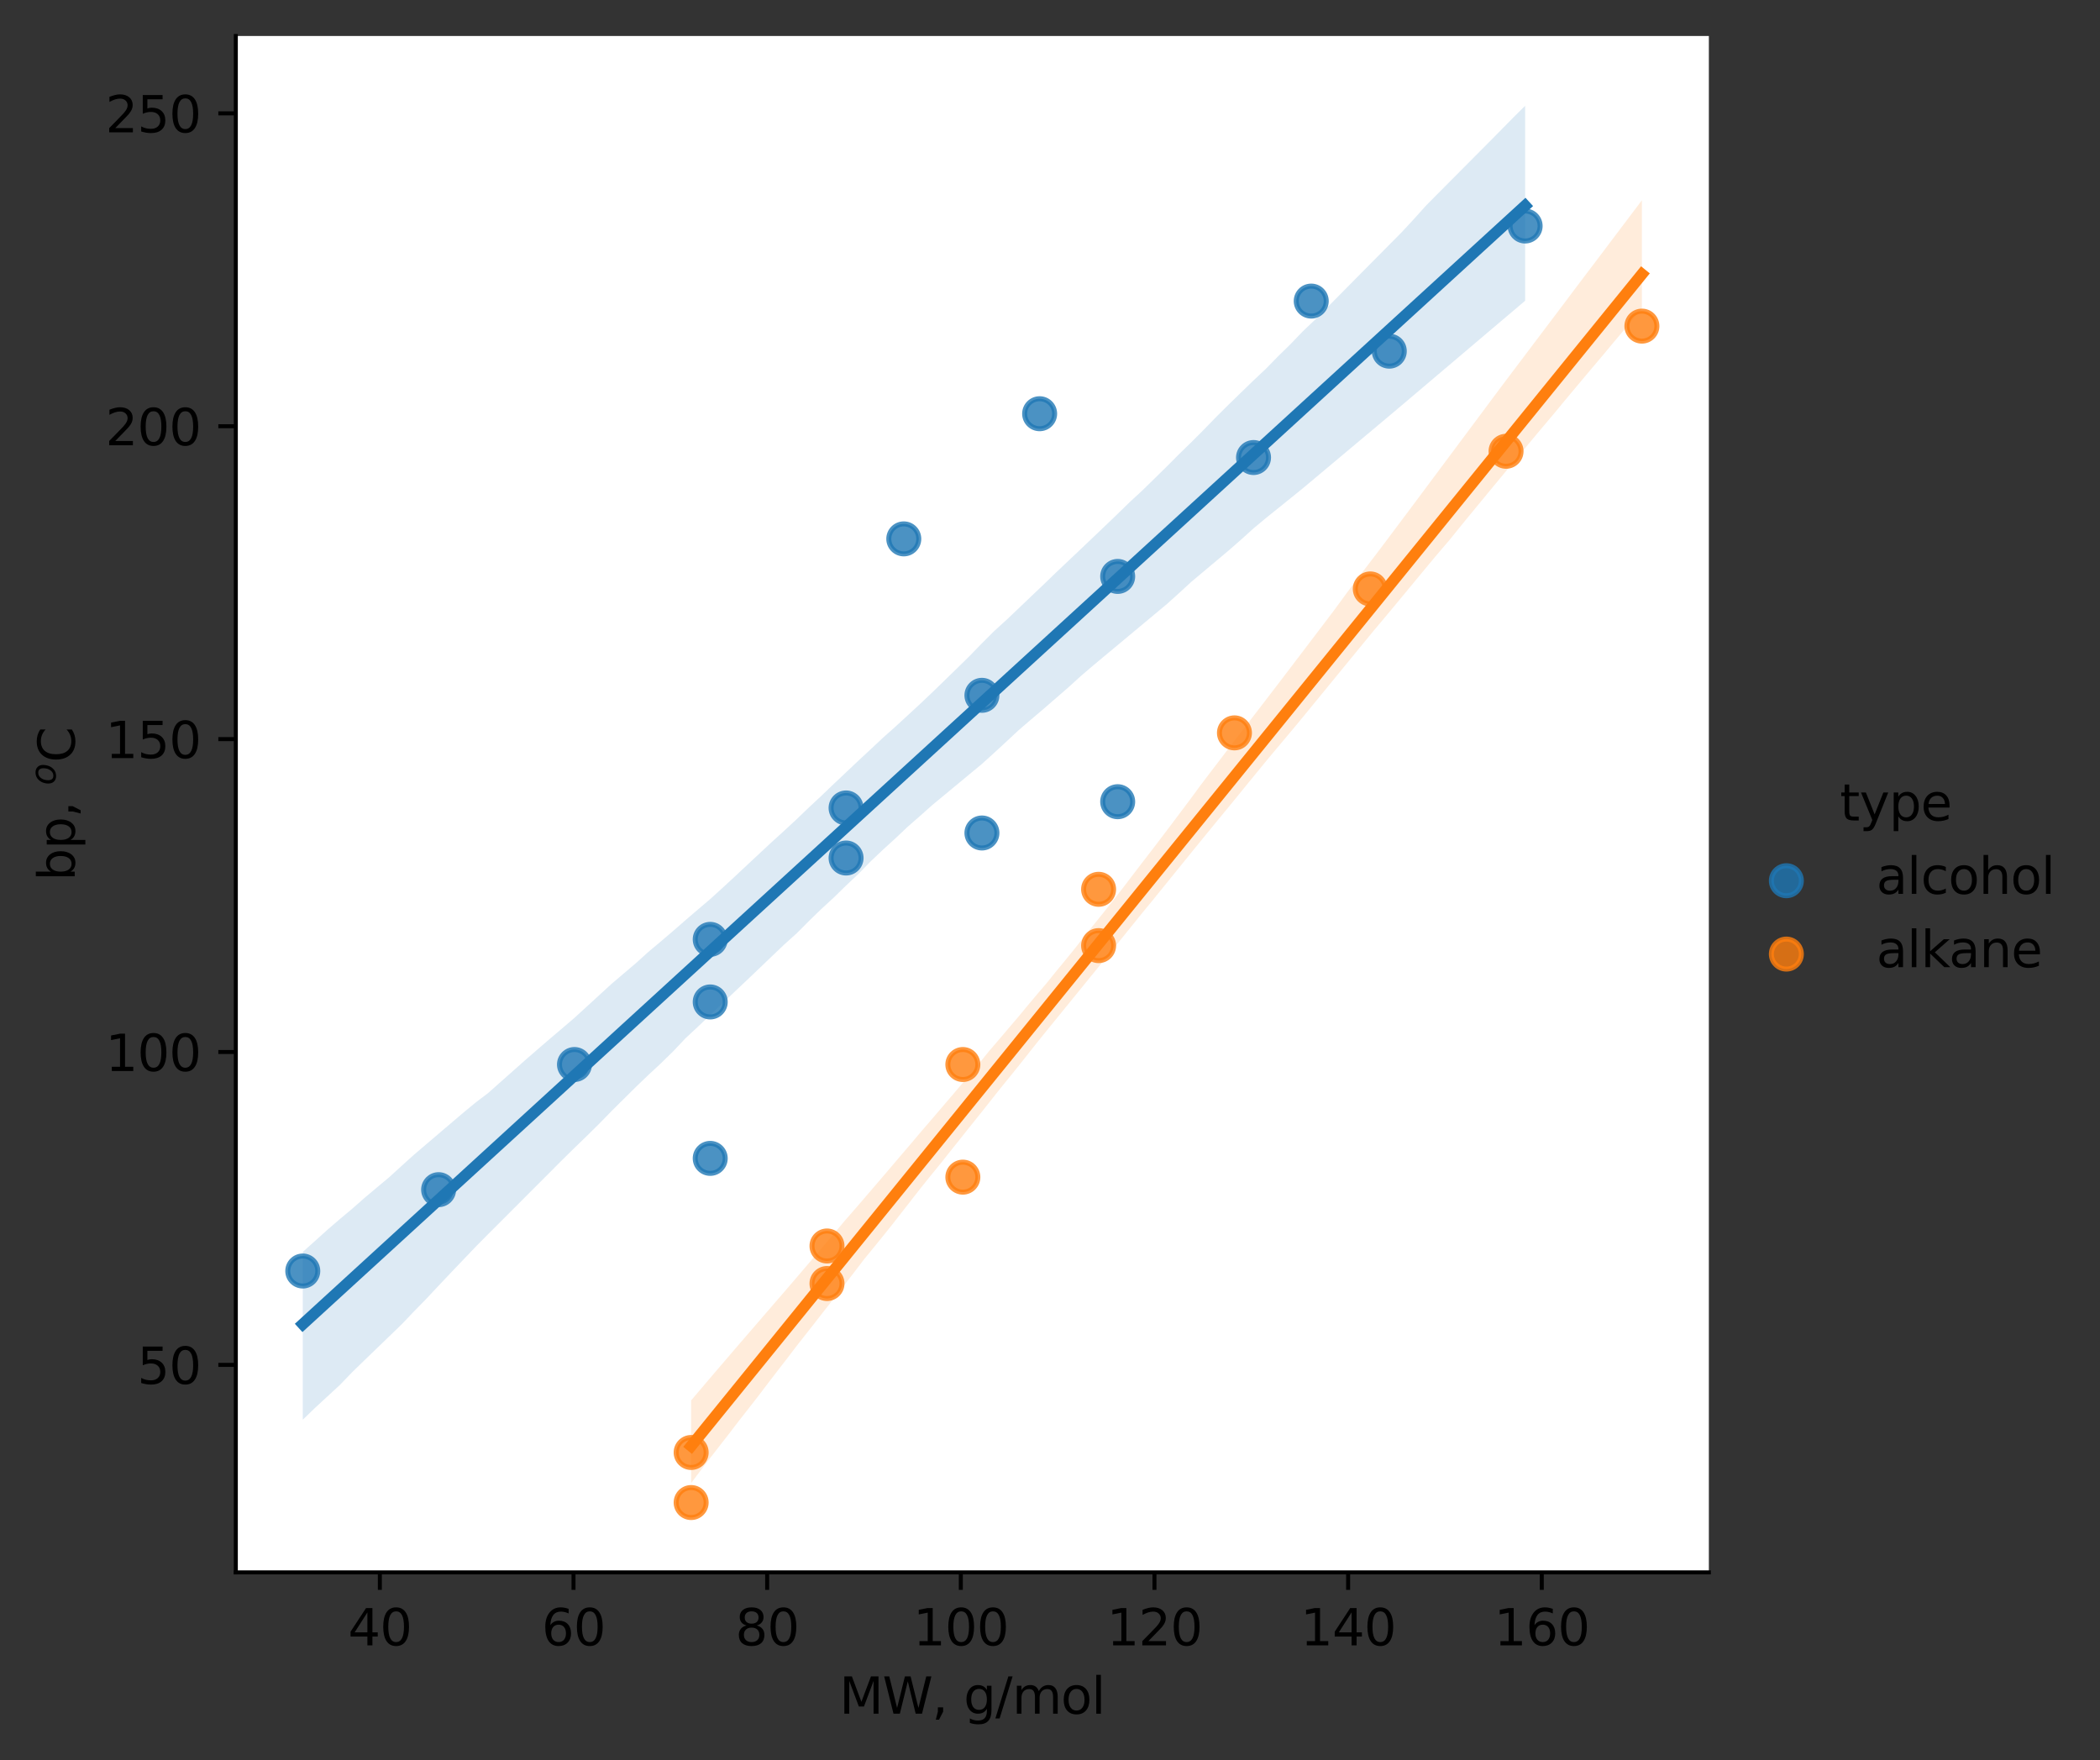 <?xml version="1.0" encoding="utf-8" standalone="no"?>
<!DOCTYPE svg PUBLIC "-//W3C//DTD SVG 1.1//EN"
  "http://www.w3.org/Graphics/SVG/1.1/DTD/svg11.dtd">
<svg xmlns:xlink="http://www.w3.org/1999/xlink" width="420.213pt" height="352.156pt" viewBox="0 0 420.213 352.156" xmlns="http://www.w3.org/2000/svg" version="1.1">
 <rect x="0" y="0" width="420.213" height="352.156" fill="#333333" stroke="none"/>
 <defs>
  <style type="text/css">*{stroke-linejoin: round; stroke-linecap: butt}</style>
 </defs>
 <g id="figure_1">
  <g id="patch_1">
   <path d="M 0 352.156 
L 420.213 352.156 
L 420.213 0 
L 0 0 
L 0 352.156 
z
" style="fill: none"/>
  </g>
  <g id="axes_1">
   <g id="patch_2">
    <path d="M 47.188 314.6 
L 341.945 314.6 
L 341.945 7.2 
L 47.188 7.2 
z
" style="fill: #ffffff"/>
   </g>
   <g id="PathCollection_1">
    <defs>
     <path id="mefa9f2c6ac" d="M 0 3 
C 0.796 3 1.559 2.684 2.121 2.121 
C 2.684 1.559 3 0.796 3 0 
C 3 -0.796 2.684 -1.559 2.121 -2.121 
C 1.559 -2.684 0.796 -3 0 -3 
C -0.796 -3 -1.559 -2.684 -2.121 -2.121 
C -2.684 -1.559 -3 -0.796 -3 0 
C -3 0.796 -2.684 1.559 -2.121 2.121 
C -1.559 2.684 -0.796 3 0 3 
z
" style="stroke: #1f77b4; stroke-opacity: 0.8"/>
    </defs>
    <g clip-path="url(#p1db227d081)">
     <use xlink:href="#mefa9f2c6ac" x="60.586" y="254.303" style="fill: #1f77b4; fill-opacity: 0.8; stroke: #1f77b4; stroke-opacity: 0.8"/>
     <use xlink:href="#mefa9f2c6ac" x="87.769" y="238.027" style="fill: #1f77b4; fill-opacity: 0.8; stroke: #1f77b4; stroke-opacity: 0.8"/>
     <use xlink:href="#mefa9f2c6ac" x="114.953" y="212.987" style="fill: #1f77b4; fill-opacity: 0.8; stroke: #1f77b4; stroke-opacity: 0.8"/>
     <use xlink:href="#mefa9f2c6ac" x="142.117" y="187.947" style="fill: #1f77b4; fill-opacity: 0.8; stroke: #1f77b4; stroke-opacity: 0.8"/>
     <use xlink:href="#mefa9f2c6ac" x="169.301" y="161.655" style="fill: #1f77b4; fill-opacity: 0.8; stroke: #1f77b4; stroke-opacity: 0.8"/>
     <use xlink:href="#mefa9f2c6ac" x="196.485" y="139.119" style="fill: #1f77b4; fill-opacity: 0.8; stroke: #1f77b4; stroke-opacity: 0.8"/>
     <use xlink:href="#mefa9f2c6ac" x="223.649" y="115.33" style="fill: #1f77b4; fill-opacity: 0.8; stroke: #1f77b4; stroke-opacity: 0.8"/>
     <use xlink:href="#mefa9f2c6ac" x="250.833" y="91.542" style="fill: #1f77b4; fill-opacity: 0.8; stroke: #1f77b4; stroke-opacity: 0.8"/>
     <use xlink:href="#mefa9f2c6ac" x="277.997" y="70.258" style="fill: #1f77b4; fill-opacity: 0.8; stroke: #1f77b4; stroke-opacity: 0.8"/>
     <use xlink:href="#mefa9f2c6ac" x="305.18" y="45.218" style="fill: #1f77b4; fill-opacity: 0.8; stroke: #1f77b4; stroke-opacity: 0.8"/>
     <use xlink:href="#mefa9f2c6ac" x="142.117" y="200.467" style="fill: #1f77b4; fill-opacity: 0.8; stroke: #1f77b4; stroke-opacity: 0.8"/>
     <use xlink:href="#mefa9f2c6ac" x="142.117" y="231.767" style="fill: #1f77b4; fill-opacity: 0.8; stroke: #1f77b4; stroke-opacity: 0.8"/>
     <use xlink:href="#mefa9f2c6ac" x="169.301" y="171.671" style="fill: #1f77b4; fill-opacity: 0.8; stroke: #1f77b4; stroke-opacity: 0.8"/>
     <use xlink:href="#mefa9f2c6ac" x="196.485" y="166.663" style="fill: #1f77b4; fill-opacity: 0.8; stroke: #1f77b4; stroke-opacity: 0.8"/>
     <use xlink:href="#mefa9f2c6ac" x="223.649" y="160.403" style="fill: #1f77b4; fill-opacity: 0.8; stroke: #1f77b4; stroke-opacity: 0.8"/>
     <use xlink:href="#mefa9f2c6ac" x="180.849" y="107.818" style="fill: #1f77b4; fill-opacity: 0.8; stroke: #1f77b4; stroke-opacity: 0.8"/>
     <use xlink:href="#mefa9f2c6ac" x="208.032" y="82.778" style="fill: #1f77b4; fill-opacity: 0.8; stroke: #1f77b4; stroke-opacity: 0.8"/>
     <use xlink:href="#mefa9f2c6ac" x="262.38" y="60.242" style="fill: #1f77b4; fill-opacity: 0.8; stroke: #1f77b4; stroke-opacity: 0.8"/>
    </g>
   </g>
   <g id="PolyCollection_1">
    <path d="M 60.586 250.484 
L 60.586 284.057 
L 63.056 281.671 
L 65.527 279.391 
L 67.998 277.115 
L 70.468 274.55 
L 72.939 272.146 
L 75.41 269.766 
L 77.88 267.382 
L 80.351 264.994 
L 82.821 262.405 
L 85.292 259.882 
L 87.763 257.241 
L 90.233 254.631 
L 92.704 252.043 
L 95.175 249.454 
L 97.645 246.957 
L 100.116 244.486 
L 102.587 242.013 
L 105.057 239.539 
L 107.528 237.064 
L 109.999 234.589 
L 112.469 232.114 
L 114.94 229.684 
L 117.411 227.296 
L 119.881 224.857 
L 122.352 222.322 
L 124.823 219.869 
L 127.293 217.426 
L 129.764 215.058 
L 132.235 212.765 
L 134.705 210.346 
L 137.176 207.729 
L 139.647 205.431 
L 142.117 203.078 
L 144.588 200.725 
L 147.059 198.372 
L 149.529 196.041 
L 152 193.686 
L 154.47 191.318 
L 156.941 188.968 
L 159.412 186.741 
L 161.882 184.261 
L 164.353 181.87 
L 166.824 179.598 
L 169.294 177.181 
L 171.765 174.856 
L 174.236 172.329 
L 176.706 169.987 
L 179.177 167.736 
L 181.648 165.401 
L 184.118 163.243 
L 186.589 161.04 
L 189.06 158.999 
L 191.53 156.952 
L 194.001 154.904 
L 196.472 152.86 
L 198.942 150.623 
L 201.413 148.347 
L 203.884 146.047 
L 206.354 143.926 
L 208.825 141.831 
L 211.296 139.684 
L 213.766 137.542 
L 216.237 135.294 
L 218.708 133.182 
L 221.178 131.123 
L 223.649 129.065 
L 226.12 127.006 
L 228.59 124.947 
L 231.061 122.889 
L 233.531 120.829 
L 236.002 118.599 
L 238.473 116.337 
L 240.943 114.263 
L 243.414 112.19 
L 245.885 110.114 
L 248.355 107.956 
L 250.826 105.722 
L 253.297 103.666 
L 255.767 101.678 
L 258.238 99.69 
L 260.709 97.688 
L 263.179 95.619 
L 265.65 93.549 
L 268.121 91.477 
L 270.591 89.406 
L 273.062 87.334 
L 275.533 85.263 
L 278.003 83.191 
L 280.474 81.109 
L 282.945 79.016 
L 285.415 76.922 
L 287.886 74.829 
L 290.357 72.736 
L 292.827 70.643 
L 295.298 68.548 
L 297.769 66.453 
L 300.239 64.361 
L 302.71 62.269 
L 305.18 60.176 
L 305.18 21.173 
L 305.18 21.173 
L 302.71 23.619 
L 300.239 26.134 
L 297.769 28.631 
L 295.298 31.116 
L 292.827 33.601 
L 290.357 36.086 
L 287.886 38.571 
L 285.415 41.064 
L 282.945 43.806 
L 280.474 46.471 
L 278.003 48.965 
L 275.533 51.459 
L 273.062 53.954 
L 270.591 56.451 
L 268.121 58.948 
L 265.65 61.445 
L 263.179 63.936 
L 260.709 66.278 
L 258.238 68.854 
L 255.767 71.268 
L 253.297 73.795 
L 250.826 76.12 
L 248.355 78.518 
L 245.885 80.918 
L 243.414 83.371 
L 240.943 85.917 
L 238.473 88.394 
L 236.002 90.798 
L 233.531 93.284 
L 231.061 95.706 
L 228.59 98.127 
L 226.12 100.402 
L 223.649 102.807 
L 221.178 105.183 
L 218.708 107.537 
L 216.237 109.889 
L 213.766 112.228 
L 211.296 114.568 
L 208.825 116.956 
L 206.354 119.304 
L 203.884 121.662 
L 201.413 124.015 
L 198.942 126.259 
L 196.472 128.721 
L 194.001 131.267 
L 191.53 133.692 
L 189.06 136.092 
L 186.589 138.494 
L 184.118 140.836 
L 181.648 143.118 
L 179.177 145.388 
L 176.706 147.588 
L 174.236 149.904 
L 171.765 152.195 
L 169.294 154.535 
L 166.824 156.865 
L 164.353 159.231 
L 161.882 161.537 
L 159.412 163.905 
L 156.941 166.199 
L 154.47 168.442 
L 152 170.742 
L 149.529 173.045 
L 147.059 175.357 
L 144.588 177.641 
L 142.117 179.886 
L 139.647 181.98 
L 137.176 184.103 
L 134.705 186.254 
L 132.235 188.363 
L 129.764 190.435 
L 127.293 192.669 
L 124.823 194.767 
L 122.352 196.869 
L 119.881 199.135 
L 117.411 201.399 
L 114.94 203.66 
L 112.469 205.773 
L 109.999 207.868 
L 107.528 209.997 
L 105.057 212.143 
L 102.587 214.336 
L 100.116 216.529 
L 97.645 218.723 
L 95.175 220.591 
L 92.704 222.631 
L 90.233 224.735 
L 87.763 226.84 
L 85.292 228.945 
L 82.821 231.054 
L 80.351 233.284 
L 77.88 235.534 
L 75.41 237.6 
L 72.939 239.677 
L 70.468 241.853 
L 67.998 243.921 
L 65.527 246.046 
L 63.056 248.273 
L 60.586 250.484 
z
" clip-path="url(#p1db227d081)" style="fill: #1f77b4; fill-opacity: 0.15"/>
   </g>
   <g id="PathCollection_2">
    <defs>
     <path id="m3c188cdb98" d="M 0 3 
C 0.796 3 1.559 2.684 2.121 2.121 
C 2.684 1.559 3 0.796 3 0 
C 3 -0.796 2.684 -1.559 2.121 -2.121 
C 1.559 -2.684 0.796 -3 0 -3 
C -0.796 -3 -1.559 -2.684 -2.121 -2.121 
C -2.684 -1.559 -3 -0.796 -3 0 
C -3 0.796 -2.684 1.559 -2.121 2.121 
C -1.559 2.684 -0.796 3 0 3 
z
" style="stroke: #ff7f0e; stroke-opacity: 0.8"/>
    </defs>
    <g clip-path="url(#p1db227d081)">
     <use xlink:href="#m3c188cdb98" x="138.3" y="290.611" style="fill: #ff7f0e; fill-opacity: 0.8; stroke: #ff7f0e; stroke-opacity: 0.8"/>
     <use xlink:href="#m3c188cdb98" x="165.484" y="249.295" style="fill: #ff7f0e; fill-opacity: 0.8; stroke: #ff7f0e; stroke-opacity: 0.8"/>
     <use xlink:href="#m3c188cdb98" x="192.668" y="212.987" style="fill: #ff7f0e; fill-opacity: 0.8; stroke: #ff7f0e; stroke-opacity: 0.8"/>
     <use xlink:href="#m3c188cdb98" x="219.832" y="177.931" style="fill: #ff7f0e; fill-opacity: 0.8; stroke: #ff7f0e; stroke-opacity: 0.8"/>
     <use xlink:href="#m3c188cdb98" x="247.016" y="146.631" style="fill: #ff7f0e; fill-opacity: 0.8; stroke: #ff7f0e; stroke-opacity: 0.8"/>
     <use xlink:href="#m3c188cdb98" x="274.199" y="117.834" style="fill: #ff7f0e; fill-opacity: 0.8; stroke: #ff7f0e; stroke-opacity: 0.8"/>
     <use xlink:href="#m3c188cdb98" x="301.364" y="90.29" style="fill: #ff7f0e; fill-opacity: 0.8; stroke: #ff7f0e; stroke-opacity: 0.8"/>
     <use xlink:href="#m3c188cdb98" x="328.547" y="65.25" style="fill: #ff7f0e; fill-opacity: 0.8; stroke: #ff7f0e; stroke-opacity: 0.8"/>
     <use xlink:href="#m3c188cdb98" x="165.484" y="256.807" style="fill: #ff7f0e; fill-opacity: 0.8; stroke: #ff7f0e; stroke-opacity: 0.8"/>
     <use xlink:href="#m3c188cdb98" x="219.832" y="189.199" style="fill: #ff7f0e; fill-opacity: 0.8; stroke: #ff7f0e; stroke-opacity: 0.8"/>
     <use xlink:href="#m3c188cdb98" x="138.3" y="300.627" style="fill: #ff7f0e; fill-opacity: 0.8; stroke: #ff7f0e; stroke-opacity: 0.8"/>
     <use xlink:href="#m3c188cdb98" x="192.668" y="235.523" style="fill: #ff7f0e; fill-opacity: 0.8; stroke: #ff7f0e; stroke-opacity: 0.8"/>
    </g>
   </g>
   <g id="PolyCollection_2">
    <path d="M 138.3 280.181 
L 138.3 296.73 
L 140.222 294.174 
L 142.144 291.664 
L 144.065 289.194 
L 145.987 286.73 
L 147.909 284.209 
L 149.83 281.764 
L 151.752 279.294 
L 153.674 276.762 
L 155.595 274.26 
L 157.517 271.781 
L 159.439 269.256 
L 161.36 266.816 
L 163.282 264.367 
L 165.204 261.899 
L 167.126 259.473 
L 169.047 256.98 
L 170.969 254.498 
L 172.891 251.974 
L 174.812 249.632 
L 176.734 247.263 
L 178.656 244.858 
L 180.577 242.397 
L 182.499 239.935 
L 184.421 237.473 
L 186.342 235.088 
L 188.264 232.733 
L 190.186 230.308 
L 192.107 227.903 
L 194.029 225.489 
L 195.951 223.097 
L 197.873 220.672 
L 199.794 218.241 
L 201.716 215.868 
L 203.638 213.494 
L 205.559 211.069 
L 207.481 208.643 
L 209.403 206.263 
L 211.324 203.904 
L 213.246 201.538 
L 215.168 199.177 
L 217.089 196.815 
L 219.011 194.454 
L 220.933 192.093 
L 222.854 189.732 
L 224.776 187.356 
L 226.698 184.975 
L 228.62 182.594 
L 230.541 180.266 
L 232.463 177.893 
L 234.385 175.52 
L 236.306 173.147 
L 238.228 170.774 
L 240.15 168.415 
L 242.071 166.064 
L 243.993 163.716 
L 245.915 161.388 
L 247.836 159.036 
L 249.758 156.674 
L 251.68 154.325 
L 253.601 151.981 
L 255.523 149.688 
L 257.445 147.396 
L 259.366 145.103 
L 261.288 142.769 
L 263.21 140.422 
L 265.132 138.077 
L 267.053 135.73 
L 268.975 133.384 
L 270.897 131.038 
L 272.818 128.693 
L 274.74 126.356 
L 276.662 124.071 
L 278.583 121.77 
L 280.505 119.45 
L 282.427 117.128 
L 284.348 114.808 
L 286.27 112.487 
L 288.192 110.207 
L 290.113 107.964 
L 292.035 105.578 
L 293.957 103.225 
L 295.879 100.894 
L 297.8 98.559 
L 299.722 96.238 
L 301.644 93.918 
L 303.565 91.596 
L 305.487 89.275 
L 307.409 86.971 
L 309.33 84.689 
L 311.252 82.407 
L 313.174 80.073 
L 315.095 77.779 
L 317.017 75.488 
L 318.939 73.197 
L 320.86 70.934 
L 322.782 68.618 
L 324.704 66.34 
L 326.626 64.037 
L 328.547 61.751 
L 328.547 40.068 
L 328.547 40.068 
L 326.626 42.614 
L 324.704 45.161 
L 322.782 47.707 
L 320.86 50.254 
L 318.939 52.796 
L 317.017 55.332 
L 315.095 57.876 
L 313.174 60.44 
L 311.252 62.987 
L 309.33 65.533 
L 307.409 68.08 
L 305.487 70.626 
L 303.565 73.173 
L 301.644 75.721 
L 299.722 78.283 
L 297.8 80.861 
L 295.879 83.44 
L 293.957 86.018 
L 292.035 88.597 
L 290.113 91.175 
L 288.192 93.754 
L 286.27 96.332 
L 284.348 98.91 
L 282.427 101.482 
L 280.505 104.047 
L 278.583 106.612 
L 276.662 109.178 
L 274.74 111.707 
L 272.818 114.22 
L 270.897 116.732 
L 268.975 119.346 
L 267.053 121.969 
L 265.132 124.51 
L 263.21 127.038 
L 261.288 129.566 
L 259.366 132.094 
L 257.445 134.622 
L 255.523 137.14 
L 253.601 139.645 
L 251.68 142.146 
L 249.758 144.646 
L 247.836 147.148 
L 245.915 149.65 
L 243.993 152.18 
L 242.071 154.686 
L 240.15 157.225 
L 238.228 159.848 
L 236.306 162.399 
L 234.385 164.971 
L 232.463 167.499 
L 230.541 170.027 
L 228.62 172.511 
L 226.698 175.031 
L 224.776 177.551 
L 222.854 180.017 
L 220.933 182.443 
L 219.011 184.833 
L 217.089 187.194 
L 215.168 189.668 
L 213.246 192.029 
L 211.324 194.361 
L 209.403 196.747 
L 207.481 198.992 
L 205.559 201.281 
L 203.638 203.603 
L 201.716 205.854 
L 199.794 208.121 
L 197.873 210.353 
L 195.951 212.73 
L 194.029 215.063 
L 192.107 217.313 
L 190.186 219.563 
L 188.264 221.814 
L 186.342 224.065 
L 184.421 226.29 
L 182.499 228.566 
L 180.577 230.816 
L 178.656 233.075 
L 176.734 235.33 
L 174.812 237.566 
L 172.891 239.816 
L 170.969 242.035 
L 169.047 244.236 
L 167.126 246.536 
L 165.204 248.812 
L 163.282 251.061 
L 161.36 253.311 
L 159.439 255.561 
L 157.517 257.802 
L 155.595 260.028 
L 153.674 262.254 
L 151.752 264.48 
L 149.83 266.706 
L 147.909 268.933 
L 145.987 271.172 
L 144.065 273.41 
L 142.144 275.665 
L 140.222 277.923 
L 138.3 280.181 
z
" clip-path="url(#p1db227d081)" style="fill: #ff7f0e; fill-opacity: 0.15"/>
   </g>
   <g id="matplotlib.axis_1">
    <g id="xtick_1">
     <g id="line2d_1">
      <defs>
       <path id="mfa1e0ca99c" d="M 0 0 
L 0 3.5 
" style="stroke: #000000; stroke-width: 0.8"/>
      </defs>
      <g>
       <use xlink:href="#mfa1e0ca99c" x="76.008" y="314.6" style="stroke: #000000; stroke-width: 0.8"/>
      </g>
     </g>
     <g id="text_1">
      <!-- 40 -->
      <g transform="translate(69.646 329.198)scale(0.1 -0.1)">
       <defs>
        <path id="DejaVuSans-34" d="M 2419 4116 
L 825 1625 
L 2419 1625 
L 2419 4116 
z
M 2253 4666 
L 3047 4666 
L 3047 1625 
L 3713 1625 
L 3713 1100 
L 3047 1100 
L 3047 0 
L 2419 0 
L 2419 1100 
L 313 1100 
L 313 1709 
L 2253 4666 
z
" transform="scale(0.016)"/>
        <path id="DejaVuSans-30" d="M 2034 4250 
Q 1547 4250 1301 3770 
Q 1056 3291 1056 2328 
Q 1056 1369 1301 889 
Q 1547 409 2034 409 
Q 2525 409 2770 889 
Q 3016 1369 3016 2328 
Q 3016 3291 2770 3770 
Q 2525 4250 2034 4250 
z
M 2034 4750 
Q 2819 4750 3233 4129 
Q 3647 3509 3647 2328 
Q 3647 1150 3233 529 
Q 2819 -91 2034 -91 
Q 1250 -91 836 529 
Q 422 1150 422 2328 
Q 422 3509 836 4129 
Q 1250 4750 2034 4750 
z
" transform="scale(0.016)"/>
       </defs>
       <use xlink:href="#DejaVuSans-34"/>
       <use xlink:href="#DejaVuSans-30" x="63.623"/>
      </g>
     </g>
    </g>
    <g id="xtick_2">
     <g id="line2d_2">
      <g>
       <use xlink:href="#mfa1e0ca99c" x="114.759" y="314.6" style="stroke: #000000; stroke-width: 0.8"/>
      </g>
     </g>
     <g id="text_2">
      <!-- 60 -->
      <g transform="translate(108.397 329.198)scale(0.1 -0.1)">
       <defs>
        <path id="DejaVuSans-36" d="M 2113 2584 
Q 1688 2584 1439 2293 
Q 1191 2003 1191 1497 
Q 1191 994 1439 701 
Q 1688 409 2113 409 
Q 2538 409 2786 701 
Q 3034 994 3034 1497 
Q 3034 2003 2786 2293 
Q 2538 2584 2113 2584 
z
M 3366 4563 
L 3366 3988 
Q 3128 4100 2886 4159 
Q 2644 4219 2406 4219 
Q 1781 4219 1451 3797 
Q 1122 3375 1075 2522 
Q 1259 2794 1537 2939 
Q 1816 3084 2150 3084 
Q 2853 3084 3261 2657 
Q 3669 2231 3669 1497 
Q 3669 778 3244 343 
Q 2819 -91 2113 -91 
Q 1303 -91 875 529 
Q 447 1150 447 2328 
Q 447 3434 972 4092 
Q 1497 4750 2381 4750 
Q 2619 4750 2861 4703 
Q 3103 4656 3366 4563 
z
" transform="scale(0.016)"/>
       </defs>
       <use xlink:href="#DejaVuSans-36"/>
       <use xlink:href="#DejaVuSans-30" x="63.623"/>
      </g>
     </g>
    </g>
    <g id="xtick_3">
     <g id="line2d_3">
      <g>
       <use xlink:href="#mfa1e0ca99c" x="153.51" y="314.6" style="stroke: #000000; stroke-width: 0.8"/>
      </g>
     </g>
     <g id="text_3">
      <!-- 80 -->
      <g transform="translate(147.147 329.198)scale(0.1 -0.1)">
       <defs>
        <path id="DejaVuSans-38" d="M 2034 2216 
Q 1584 2216 1326 1975 
Q 1069 1734 1069 1313 
Q 1069 891 1326 650 
Q 1584 409 2034 409 
Q 2484 409 2743 651 
Q 3003 894 3003 1313 
Q 3003 1734 2745 1975 
Q 2488 2216 2034 2216 
z
M 1403 2484 
Q 997 2584 770 2862 
Q 544 3141 544 3541 
Q 544 4100 942 4425 
Q 1341 4750 2034 4750 
Q 2731 4750 3128 4425 
Q 3525 4100 3525 3541 
Q 3525 3141 3298 2862 
Q 3072 2584 2669 2484 
Q 3125 2378 3379 2068 
Q 3634 1759 3634 1313 
Q 3634 634 3220 271 
Q 2806 -91 2034 -91 
Q 1263 -91 848 271 
Q 434 634 434 1313 
Q 434 1759 690 2068 
Q 947 2378 1403 2484 
z
M 1172 3481 
Q 1172 3119 1398 2916 
Q 1625 2713 2034 2713 
Q 2441 2713 2670 2916 
Q 2900 3119 2900 3481 
Q 2900 3844 2670 4047 
Q 2441 4250 2034 4250 
Q 1625 4250 1398 4047 
Q 1172 3844 1172 3481 
z
" transform="scale(0.016)"/>
       </defs>
       <use xlink:href="#DejaVuSans-38"/>
       <use xlink:href="#DejaVuSans-30" x="63.623"/>
      </g>
     </g>
    </g>
    <g id="xtick_4">
     <g id="line2d_4">
      <g>
       <use xlink:href="#mfa1e0ca99c" x="192.261" y="314.6" style="stroke: #000000; stroke-width: 0.8"/>
      </g>
     </g>
     <g id="text_4">
      <!-- 100 -->
      <g transform="translate(182.717 329.198)scale(0.1 -0.1)">
       <defs>
        <path id="DejaVuSans-31" d="M 794 531 
L 1825 531 
L 1825 4091 
L 703 3866 
L 703 4441 
L 1819 4666 
L 2450 4666 
L 2450 531 
L 3481 531 
L 3481 0 
L 794 0 
L 794 531 
z
" transform="scale(0.016)"/>
       </defs>
       <use xlink:href="#DejaVuSans-31"/>
       <use xlink:href="#DejaVuSans-30" x="63.623"/>
       <use xlink:href="#DejaVuSans-30" x="127.246"/>
      </g>
     </g>
    </g>
    <g id="xtick_5">
     <g id="line2d_5">
      <g>
       <use xlink:href="#mfa1e0ca99c" x="231.011" y="314.6" style="stroke: #000000; stroke-width: 0.8"/>
      </g>
     </g>
     <g id="text_5">
      <!-- 120 -->
      <g transform="translate(221.468 329.198)scale(0.1 -0.1)">
       <defs>
        <path id="DejaVuSans-32" d="M 1228 531 
L 3431 531 
L 3431 0 
L 469 0 
L 469 531 
Q 828 903 1448 1529 
Q 2069 2156 2228 2338 
Q 2531 2678 2651 2914 
Q 2772 3150 2772 3378 
Q 2772 3750 2511 3984 
Q 2250 4219 1831 4219 
Q 1534 4219 1204 4116 
Q 875 4013 500 3803 
L 500 4441 
Q 881 4594 1212 4672 
Q 1544 4750 1819 4750 
Q 2544 4750 2975 4387 
Q 3406 4025 3406 3419 
Q 3406 3131 3298 2873 
Q 3191 2616 2906 2266 
Q 2828 2175 2409 1742 
Q 1991 1309 1228 531 
z
" transform="scale(0.016)"/>
       </defs>
       <use xlink:href="#DejaVuSans-31"/>
       <use xlink:href="#DejaVuSans-32" x="63.623"/>
       <use xlink:href="#DejaVuSans-30" x="127.246"/>
      </g>
     </g>
    </g>
    <g id="xtick_6">
     <g id="line2d_6">
      <g>
       <use xlink:href="#mfa1e0ca99c" x="269.762" y="314.6" style="stroke: #000000; stroke-width: 0.8"/>
      </g>
     </g>
     <g id="text_6">
      <!-- 140 -->
      <g transform="translate(260.219 329.198)scale(0.1 -0.1)">
       <use xlink:href="#DejaVuSans-31"/>
       <use xlink:href="#DejaVuSans-34" x="63.623"/>
       <use xlink:href="#DejaVuSans-30" x="127.246"/>
      </g>
     </g>
    </g>
    <g id="xtick_7">
     <g id="line2d_7">
      <g>
       <use xlink:href="#mfa1e0ca99c" x="308.513" y="314.6" style="stroke: #000000; stroke-width: 0.8"/>
      </g>
     </g>
     <g id="text_7">
      <!-- 160 -->
      <g transform="translate(298.969 329.198)scale(0.1 -0.1)">
       <use xlink:href="#DejaVuSans-31"/>
       <use xlink:href="#DejaVuSans-36" x="63.623"/>
       <use xlink:href="#DejaVuSans-30" x="127.246"/>
      </g>
     </g>
    </g>
    <g id="text_8">
     <!-- MW, g/mol -->
     <g transform="translate(167.953 342.877)scale(0.1 -0.1)">
      <defs>
       <path id="DejaVuSans-4d" d="M 628 4666 
L 1569 4666 
L 2759 1491 
L 3956 4666 
L 4897 4666 
L 4897 0 
L 4281 0 
L 4281 4097 
L 3078 897 
L 2444 897 
L 1241 4097 
L 1241 0 
L 628 0 
L 628 4666 
z
" transform="scale(0.016)"/>
       <path id="DejaVuSans-57" d="M 213 4666 
L 850 4666 
L 1831 722 
L 2809 4666 
L 3519 4666 
L 4500 722 
L 5478 4666 
L 6119 4666 
L 4947 0 
L 4153 0 
L 3169 4050 
L 2175 0 
L 1381 0 
L 213 4666 
z
" transform="scale(0.016)"/>
       <path id="DejaVuSans-2c" d="M 750 794 
L 1409 794 
L 1409 256 
L 897 -744 
L 494 -744 
L 750 256 
L 750 794 
z
" transform="scale(0.016)"/>
       <path id="DejaVuSans-20" transform="scale(0.016)"/>
       <path id="DejaVuSans-67" d="M 2906 1791 
Q 2906 2416 2648 2759 
Q 2391 3103 1925 3103 
Q 1463 3103 1205 2759 
Q 947 2416 947 1791 
Q 947 1169 1205 825 
Q 1463 481 1925 481 
Q 2391 481 2648 825 
Q 2906 1169 2906 1791 
z
M 3481 434 
Q 3481 -459 3084 -895 
Q 2688 -1331 1869 -1331 
Q 1566 -1331 1297 -1286 
Q 1028 -1241 775 -1147 
L 775 -588 
Q 1028 -725 1275 -790 
Q 1522 -856 1778 -856 
Q 2344 -856 2625 -561 
Q 2906 -266 2906 331 
L 2906 616 
Q 2728 306 2450 153 
Q 2172 0 1784 0 
Q 1141 0 747 490 
Q 353 981 353 1791 
Q 353 2603 747 3093 
Q 1141 3584 1784 3584 
Q 2172 3584 2450 3431 
Q 2728 3278 2906 2969 
L 2906 3500 
L 3481 3500 
L 3481 434 
z
" transform="scale(0.016)"/>
       <path id="DejaVuSans-2f" d="M 1625 4666 
L 2156 4666 
L 531 -594 
L 0 -594 
L 1625 4666 
z
" transform="scale(0.016)"/>
       <path id="DejaVuSans-6d" d="M 3328 2828 
Q 3544 3216 3844 3400 
Q 4144 3584 4550 3584 
Q 5097 3584 5394 3201 
Q 5691 2819 5691 2113 
L 5691 0 
L 5113 0 
L 5113 2094 
Q 5113 2597 4934 2840 
Q 4756 3084 4391 3084 
Q 3944 3084 3684 2787 
Q 3425 2491 3425 1978 
L 3425 0 
L 2847 0 
L 2847 2094 
Q 2847 2600 2669 2842 
Q 2491 3084 2119 3084 
Q 1678 3084 1418 2786 
Q 1159 2488 1159 1978 
L 1159 0 
L 581 0 
L 581 3500 
L 1159 3500 
L 1159 2956 
Q 1356 3278 1631 3431 
Q 1906 3584 2284 3584 
Q 2666 3584 2933 3390 
Q 3200 3197 3328 2828 
z
" transform="scale(0.016)"/>
       <path id="DejaVuSans-6f" d="M 1959 3097 
Q 1497 3097 1228 2736 
Q 959 2375 959 1747 
Q 959 1119 1226 758 
Q 1494 397 1959 397 
Q 2419 397 2687 759 
Q 2956 1122 2956 1747 
Q 2956 2369 2687 2733 
Q 2419 3097 1959 3097 
z
M 1959 3584 
Q 2709 3584 3137 3096 
Q 3566 2609 3566 1747 
Q 3566 888 3137 398 
Q 2709 -91 1959 -91 
Q 1206 -91 779 398 
Q 353 888 353 1747 
Q 353 2609 779 3096 
Q 1206 3584 1959 3584 
z
" transform="scale(0.016)"/>
       <path id="DejaVuSans-6c" d="M 603 4863 
L 1178 4863 
L 1178 0 
L 603 0 
L 603 4863 
z
" transform="scale(0.016)"/>
      </defs>
      <use xlink:href="#DejaVuSans-4d"/>
      <use xlink:href="#DejaVuSans-57" x="86.279"/>
      <use xlink:href="#DejaVuSans-2c" x="185.156"/>
      <use xlink:href="#DejaVuSans-20" x="216.943"/>
      <use xlink:href="#DejaVuSans-67" x="248.73"/>
      <use xlink:href="#DejaVuSans-2f" x="312.207"/>
      <use xlink:href="#DejaVuSans-6d" x="345.898"/>
      <use xlink:href="#DejaVuSans-6f" x="443.311"/>
      <use xlink:href="#DejaVuSans-6c" x="504.492"/>
     </g>
    </g>
   </g>
   <g id="matplotlib.axis_2">
    <g id="ytick_1">
     <g id="line2d_8">
      <defs>
       <path id="m60ee4c00b3" d="M 0 0 
L -3.5 0 
" style="stroke: #000000; stroke-width: 0.8"/>
      </defs>
      <g>
       <use xlink:href="#m60ee4c00b3" x="47.188" y="273.083" style="stroke: #000000; stroke-width: 0.8"/>
      </g>
     </g>
     <g id="text_9">
      <!-- 50 -->
      <g transform="translate(27.462 276.882)scale(0.1 -0.1)">
       <defs>
        <path id="DejaVuSans-35" d="M 691 4666 
L 3169 4666 
L 3169 4134 
L 1269 4134 
L 1269 2991 
Q 1406 3038 1543 3061 
Q 1681 3084 1819 3084 
Q 2600 3084 3056 2656 
Q 3513 2228 3513 1497 
Q 3513 744 3044 326 
Q 2575 -91 1722 -91 
Q 1428 -91 1123 -41 
Q 819 9 494 109 
L 494 744 
Q 775 591 1075 516 
Q 1375 441 1709 441 
Q 2250 441 2565 725 
Q 2881 1009 2881 1497 
Q 2881 1984 2565 2268 
Q 2250 2553 1709 2553 
Q 1456 2553 1204 2497 
Q 953 2441 691 2322 
L 691 4666 
z
" transform="scale(0.016)"/>
       </defs>
       <use xlink:href="#DejaVuSans-35"/>
       <use xlink:href="#DejaVuSans-30" x="63.623"/>
      </g>
     </g>
    </g>
    <g id="ytick_2">
     <g id="line2d_9">
      <g>
       <use xlink:href="#m60ee4c00b3" x="47.188" y="210.483" style="stroke: #000000; stroke-width: 0.8"/>
      </g>
     </g>
     <g id="text_10">
      <!-- 100 -->
      <g transform="translate(21.1 214.282)scale(0.1 -0.1)">
       <use xlink:href="#DejaVuSans-31"/>
       <use xlink:href="#DejaVuSans-30" x="63.623"/>
       <use xlink:href="#DejaVuSans-30" x="127.246"/>
      </g>
     </g>
    </g>
    <g id="ytick_3">
     <g id="line2d_10">
      <g>
       <use xlink:href="#m60ee4c00b3" x="47.188" y="147.883" style="stroke: #000000; stroke-width: 0.8"/>
      </g>
     </g>
     <g id="text_11">
      <!-- 150 -->
      <g transform="translate(21.1 151.682)scale(0.1 -0.1)">
       <use xlink:href="#DejaVuSans-31"/>
       <use xlink:href="#DejaVuSans-35" x="63.623"/>
       <use xlink:href="#DejaVuSans-30" x="127.246"/>
      </g>
     </g>
    </g>
    <g id="ytick_4">
     <g id="line2d_11">
      <g>
       <use xlink:href="#m60ee4c00b3" x="47.188" y="85.282" style="stroke: #000000; stroke-width: 0.8"/>
      </g>
     </g>
     <g id="text_12">
      <!-- 200 -->
      <g transform="translate(21.1 89.082)scale(0.1 -0.1)">
       <use xlink:href="#DejaVuSans-32"/>
       <use xlink:href="#DejaVuSans-30" x="63.623"/>
       <use xlink:href="#DejaVuSans-30" x="127.246"/>
      </g>
     </g>
    </g>
    <g id="ytick_5">
     <g id="line2d_12">
      <g>
       <use xlink:href="#m60ee4c00b3" x="47.188" y="22.682" style="stroke: #000000; stroke-width: 0.8"/>
      </g>
     </g>
     <g id="text_13">
      <!-- 250 -->
      <g transform="translate(21.1 26.481)scale(0.1 -0.1)">
       <use xlink:href="#DejaVuSans-32"/>
       <use xlink:href="#DejaVuSans-35" x="63.623"/>
       <use xlink:href="#DejaVuSans-30" x="127.246"/>
      </g>
     </g>
    </g>
    <g id="text_14">
     <!-- bp, $^o$C -->
     <g transform="translate(15 176.25)rotate(-90)scale(0.1 -0.1)">
      <defs>
       <path id="DejaVuSans-62" d="M 3116 1747 
Q 3116 2381 2855 2742 
Q 2594 3103 2138 3103 
Q 1681 3103 1420 2742 
Q 1159 2381 1159 1747 
Q 1159 1113 1420 752 
Q 1681 391 2138 391 
Q 2594 391 2855 752 
Q 3116 1113 3116 1747 
z
M 1159 2969 
Q 1341 3281 1617 3432 
Q 1894 3584 2278 3584 
Q 2916 3584 3314 3078 
Q 3713 2572 3713 1747 
Q 3713 922 3314 415 
Q 2916 -91 2278 -91 
Q 1894 -91 1617 61 
Q 1341 213 1159 525 
L 1159 0 
L 581 0 
L 581 4863 
L 1159 4863 
L 1159 2969 
z
" transform="scale(0.016)"/>
       <path id="DejaVuSans-70" d="M 1159 525 
L 1159 -1331 
L 581 -1331 
L 581 3500 
L 1159 3500 
L 1159 2969 
Q 1341 3281 1617 3432 
Q 1894 3584 2278 3584 
Q 2916 3584 3314 3078 
Q 3713 2572 3713 1747 
Q 3713 922 3314 415 
Q 2916 -91 2278 -91 
Q 1894 -91 1617 61 
Q 1341 213 1159 525 
z
M 3116 1747 
Q 3116 2381 2855 2742 
Q 2594 3103 2138 3103 
Q 1681 3103 1420 2742 
Q 1159 2381 1159 1747 
Q 1159 1113 1420 752 
Q 1681 391 2138 391 
Q 2594 391 2855 752 
Q 3116 1113 3116 1747 
z
" transform="scale(0.016)"/>
       <path id="DejaVuSans-Oblique-6f" d="M 1625 -91 
Q 1009 -91 651 289 
Q 294 669 294 1325 
Q 294 1706 417 2101 
Q 541 2497 738 2766 
Q 1047 3184 1428 3384 
Q 1809 3584 2291 3584 
Q 2888 3584 3255 3212 
Q 3622 2841 3622 2241 
Q 3622 1825 3500 1412 
Q 3378 1000 3181 728 
Q 2875 309 2494 109 
Q 2113 -91 1625 -91 
z
M 891 1344 
Q 891 869 1089 633 
Q 1288 397 1691 397 
Q 2269 397 2648 901 
Q 3028 1406 3028 2181 
Q 3028 2634 2825 2865 
Q 2622 3097 2228 3097 
Q 1903 3097 1650 2945 
Q 1397 2794 1197 2484 
Q 1050 2253 970 1956 
Q 891 1659 891 1344 
z
" transform="scale(0.016)"/>
       <path id="DejaVuSans-43" d="M 4122 4306 
L 4122 3641 
Q 3803 3938 3442 4084 
Q 3081 4231 2675 4231 
Q 1875 4231 1450 3742 
Q 1025 3253 1025 2328 
Q 1025 1406 1450 917 
Q 1875 428 2675 428 
Q 3081 428 3442 575 
Q 3803 722 4122 1019 
L 4122 359 
Q 3791 134 3420 21 
Q 3050 -91 2638 -91 
Q 1578 -91 968 557 
Q 359 1206 359 2328 
Q 359 3453 968 4101 
Q 1578 4750 2638 4750 
Q 3056 4750 3426 4639 
Q 3797 4528 4122 4306 
z
" transform="scale(0.016)"/>
      </defs>
      <use xlink:href="#DejaVuSans-62" transform="translate(0 0.519)"/>
      <use xlink:href="#DejaVuSans-70" transform="translate(63.477 0.519)"/>
      <use xlink:href="#DejaVuSans-2c" transform="translate(126.953 0.519)"/>
      <use xlink:href="#DejaVuSans-20" transform="translate(158.74 0.519)"/>
      <use xlink:href="#DejaVuSans-Oblique-6f" transform="translate(191.484 38.8)scale(0.7)"/>
      <use xlink:href="#DejaVuSans-43" transform="translate(237.046 0.519)"/>
     </g>
    </g>
   </g>
   <g id="line2d_13">
    <path d="M 60.586 264.933 
L 63.056 262.673 
L 65.527 260.412 
L 67.998 258.152 
L 70.468 255.892 
L 72.939 253.631 
L 75.41 251.371 
L 77.88 249.111 
L 80.351 246.85 
L 82.821 244.59 
L 85.292 242.33 
L 87.763 240.069 
L 90.233 237.809 
L 92.704 235.549 
L 95.175 233.288 
L 97.645 231.028 
L 100.116 228.768 
L 102.587 226.507 
L 105.057 224.247 
L 107.528 221.987 
L 109.999 219.726 
L 112.469 217.466 
L 114.94 215.206 
L 117.411 212.945 
L 119.881 210.685 
L 122.352 208.425 
L 124.823 206.164 
L 127.293 203.904 
L 129.764 201.643 
L 132.235 199.383 
L 134.705 197.123 
L 137.176 194.862 
L 139.647 192.602 
L 142.117 190.342 
L 144.588 188.081 
L 147.059 185.821 
L 149.529 183.561 
L 152 181.3 
L 154.47 179.04 
L 156.941 176.78 
L 159.412 174.519 
L 161.882 172.259 
L 164.353 169.999 
L 166.824 167.738 
L 169.294 165.478 
L 171.765 163.218 
L 174.236 160.957 
L 176.706 158.697 
L 179.177 156.437 
L 181.648 154.176 
L 184.118 151.916 
L 186.589 149.656 
L 189.06 147.395 
L 191.53 145.135 
L 194.001 142.875 
L 196.472 140.614 
L 198.942 138.354 
L 201.413 136.093 
L 203.884 133.833 
L 206.354 131.573 
L 208.825 129.312 
L 211.296 127.052 
L 213.766 124.792 
L 216.237 122.531 
L 218.708 120.271 
L 221.178 118.011 
L 223.649 115.75 
L 226.12 113.49 
L 228.59 111.23 
L 231.061 108.969 
L 233.531 106.709 
L 236.002 104.449 
L 238.473 102.188 
L 240.943 99.928 
L 243.414 97.668 
L 245.885 95.407 
L 248.355 93.147 
L 250.826 90.887 
L 253.297 88.626 
L 255.767 86.366 
L 258.238 84.106 
L 260.709 81.845 
L 263.179 79.585 
L 265.65 77.325 
L 268.121 75.064 
L 270.591 72.804 
L 273.062 70.543 
L 275.533 68.283 
L 278.003 66.023 
L 280.474 63.762 
L 282.945 61.502 
L 285.415 59.242 
L 287.886 56.981 
L 290.357 54.721 
L 292.827 52.461 
L 295.298 50.2 
L 297.769 47.94 
L 300.239 45.68 
L 302.71 43.419 
L 305.18 41.159 
" clip-path="url(#p1db227d081)" style="fill: none; stroke: #1f77b4; stroke-width: 2.25; stroke-linecap: square"/>
   </g>
   <g id="line2d_14">
    <path d="M 138.3 289.318 
L 140.222 286.95 
L 142.144 284.581 
L 144.065 282.213 
L 145.987 279.845 
L 147.909 277.477 
L 149.83 275.108 
L 151.752 272.74 
L 153.674 270.372 
L 155.595 268.004 
L 157.517 265.635 
L 159.439 263.267 
L 161.36 260.899 
L 163.282 258.531 
L 165.204 256.162 
L 167.126 253.794 
L 169.047 251.426 
L 170.969 249.058 
L 172.891 246.689 
L 174.812 244.321 
L 176.734 241.953 
L 178.656 239.585 
L 180.577 237.216 
L 182.499 234.848 
L 184.421 232.48 
L 186.342 230.112 
L 188.264 227.743 
L 190.186 225.375 
L 192.107 223.007 
L 194.029 220.639 
L 195.951 218.27 
L 197.873 215.902 
L 199.794 213.534 
L 201.716 211.166 
L 203.638 208.797 
L 205.559 206.429 
L 207.481 204.061 
L 209.403 201.693 
L 211.324 199.325 
L 213.246 196.956 
L 215.168 194.588 
L 217.089 192.22 
L 219.011 189.852 
L 220.933 187.483 
L 222.854 185.115 
L 224.776 182.747 
L 226.698 180.379 
L 228.62 178.01 
L 230.541 175.642 
L 232.463 173.274 
L 234.385 170.906 
L 236.306 168.537 
L 238.228 166.169 
L 240.15 163.801 
L 242.071 161.433 
L 243.993 159.064 
L 245.915 156.696 
L 247.836 154.328 
L 249.758 151.96 
L 251.68 149.591 
L 253.601 147.223 
L 255.523 144.855 
L 257.445 142.487 
L 259.366 140.118 
L 261.288 137.75 
L 263.21 135.382 
L 265.132 133.014 
L 267.053 130.645 
L 268.975 128.277 
L 270.897 125.909 
L 272.818 123.541 
L 274.74 121.172 
L 276.662 118.804 
L 278.583 116.436 
L 280.505 114.068 
L 282.427 111.699 
L 284.348 109.331 
L 286.27 106.963 
L 288.192 104.595 
L 290.113 102.226 
L 292.035 99.858 
L 293.957 97.49 
L 295.879 95.122 
L 297.8 92.753 
L 299.722 90.385 
L 301.644 88.017 
L 303.565 85.649 
L 305.487 83.281 
L 307.409 80.912 
L 309.33 78.544 
L 311.252 76.176 
L 313.174 73.808 
L 315.095 71.439 
L 317.017 69.071 
L 318.939 66.703 
L 320.86 64.335 
L 322.782 61.966 
L 324.704 59.598 
L 326.626 57.23 
L 328.547 54.862 
" clip-path="url(#p1db227d081)" style="fill: none; stroke: #ff7f0e; stroke-width: 2.25; stroke-linecap: square"/>
   </g>
   <g id="patch_3">
    <path d="M 47.188 314.6 
L 47.188 7.2 
" style="fill: none; stroke: #000000; stroke-width: 0.8; stroke-linejoin: miter; stroke-linecap: square"/>
   </g>
   <g id="patch_4">
    <path d="M 47.188 314.6 
L 341.945 314.6 
" style="fill: none; stroke: #000000; stroke-width: 0.8; stroke-linejoin: miter; stroke-linecap: square"/>
   </g>
  </g>
  <g id="legend_1">
   <g id="text_15">
    <!-- type -->
    <g transform="translate(368.164 164.159)scale(0.1 -0.1)">
     <defs>
      <path id="DejaVuSans-74" d="M 1172 4494 
L 1172 3500 
L 2356 3500 
L 2356 3053 
L 1172 3053 
L 1172 1153 
Q 1172 725 1289 603 
Q 1406 481 1766 481 
L 2356 481 
L 2356 0 
L 1766 0 
Q 1100 0 847 248 
Q 594 497 594 1153 
L 594 3053 
L 172 3053 
L 172 3500 
L 594 3500 
L 594 4494 
L 1172 4494 
z
" transform="scale(0.016)"/>
      <path id="DejaVuSans-79" d="M 2059 -325 
Q 1816 -950 1584 -1140 
Q 1353 -1331 966 -1331 
L 506 -1331 
L 506 -850 
L 844 -850 
Q 1081 -850 1212 -737 
Q 1344 -625 1503 -206 
L 1606 56 
L 191 3500 
L 800 3500 
L 1894 763 
L 2988 3500 
L 3597 3500 
L 2059 -325 
z
" transform="scale(0.016)"/>
      <path id="DejaVuSans-65" d="M 3597 1894 
L 3597 1613 
L 953 1613 
Q 991 1019 1311 708 
Q 1631 397 2203 397 
Q 2534 397 2845 478 
Q 3156 559 3463 722 
L 3463 178 
Q 3153 47 2828 -22 
Q 2503 -91 2169 -91 
Q 1331 -91 842 396 
Q 353 884 353 1716 
Q 353 2575 817 3079 
Q 1281 3584 2069 3584 
Q 2775 3584 3186 3129 
Q 3597 2675 3597 1894 
z
M 3022 2063 
Q 3016 2534 2758 2815 
Q 2500 3097 2075 3097 
Q 1594 3097 1305 2825 
Q 1016 2553 972 2059 
L 3022 2063 
z
" transform="scale(0.016)"/>
     </defs>
     <use xlink:href="#DejaVuSans-74"/>
     <use xlink:href="#DejaVuSans-79" x="39.209"/>
     <use xlink:href="#DejaVuSans-70" x="98.389"/>
     <use xlink:href="#DejaVuSans-65" x="161.865"/>
    </g>
   </g>
   <g id="PathCollection_3">
    <g>
     <use xlink:href="#mefa9f2c6ac" x="357.455" y="176.213" style="fill: #1f77b4; fill-opacity: 0.8; stroke: #1f77b4; stroke-opacity: 0.8"/>
    </g>
   </g>
   <g id="text_16">
    <!-- alcohol -->
    <g transform="translate(375.455 178.838)scale(0.1 -0.1)">
     <defs>
      <path id="DejaVuSans-61" d="M 2194 1759 
Q 1497 1759 1228 1600 
Q 959 1441 959 1056 
Q 959 750 1161 570 
Q 1363 391 1709 391 
Q 2188 391 2477 730 
Q 2766 1069 2766 1631 
L 2766 1759 
L 2194 1759 
z
M 3341 1997 
L 3341 0 
L 2766 0 
L 2766 531 
Q 2569 213 2275 61 
Q 1981 -91 1556 -91 
Q 1019 -91 701 211 
Q 384 513 384 1019 
Q 384 1609 779 1909 
Q 1175 2209 1959 2209 
L 2766 2209 
L 2766 2266 
Q 2766 2663 2505 2880 
Q 2244 3097 1772 3097 
Q 1472 3097 1187 3025 
Q 903 2953 641 2809 
L 641 3341 
Q 956 3463 1253 3523 
Q 1550 3584 1831 3584 
Q 2591 3584 2966 3190 
Q 3341 2797 3341 1997 
z
" transform="scale(0.016)"/>
      <path id="DejaVuSans-63" d="M 3122 3366 
L 3122 2828 
Q 2878 2963 2633 3030 
Q 2388 3097 2138 3097 
Q 1578 3097 1268 2742 
Q 959 2388 959 1747 
Q 959 1106 1268 751 
Q 1578 397 2138 397 
Q 2388 397 2633 464 
Q 2878 531 3122 666 
L 3122 134 
Q 2881 22 2623 -34 
Q 2366 -91 2075 -91 
Q 1284 -91 818 406 
Q 353 903 353 1747 
Q 353 2603 823 3093 
Q 1294 3584 2113 3584 
Q 2378 3584 2631 3529 
Q 2884 3475 3122 3366 
z
" transform="scale(0.016)"/>
      <path id="DejaVuSans-68" d="M 3513 2113 
L 3513 0 
L 2938 0 
L 2938 2094 
Q 2938 2591 2744 2837 
Q 2550 3084 2163 3084 
Q 1697 3084 1428 2787 
Q 1159 2491 1159 1978 
L 1159 0 
L 581 0 
L 581 4863 
L 1159 4863 
L 1159 2956 
Q 1366 3272 1645 3428 
Q 1925 3584 2291 3584 
Q 2894 3584 3203 3211 
Q 3513 2838 3513 2113 
z
" transform="scale(0.016)"/>
     </defs>
     <use xlink:href="#DejaVuSans-61"/>
     <use xlink:href="#DejaVuSans-6c" x="61.279"/>
     <use xlink:href="#DejaVuSans-63" x="89.062"/>
     <use xlink:href="#DejaVuSans-6f" x="144.043"/>
     <use xlink:href="#DejaVuSans-68" x="205.225"/>
     <use xlink:href="#DejaVuSans-6f" x="268.604"/>
     <use xlink:href="#DejaVuSans-6c" x="329.785"/>
    </g>
   </g>
   <g id="PathCollection_4">
    <g>
     <use xlink:href="#m3c188cdb98" x="357.455" y="190.891" style="fill: #ff7f0e; fill-opacity: 0.8; stroke: #ff7f0e; stroke-opacity: 0.8"/>
    </g>
   </g>
   <g id="text_17">
    <!-- alkane -->
    <g transform="translate(375.455 193.516)scale(0.1 -0.1)">
     <defs>
      <path id="DejaVuSans-6b" d="M 581 4863 
L 1159 4863 
L 1159 1991 
L 2875 3500 
L 3609 3500 
L 1753 1863 
L 3688 0 
L 2938 0 
L 1159 1709 
L 1159 0 
L 581 0 
L 581 4863 
z
" transform="scale(0.016)"/>
      <path id="DejaVuSans-6e" d="M 3513 2113 
L 3513 0 
L 2938 0 
L 2938 2094 
Q 2938 2591 2744 2837 
Q 2550 3084 2163 3084 
Q 1697 3084 1428 2787 
Q 1159 2491 1159 1978 
L 1159 0 
L 581 0 
L 581 3500 
L 1159 3500 
L 1159 2956 
Q 1366 3272 1645 3428 
Q 1925 3584 2291 3584 
Q 2894 3584 3203 3211 
Q 3513 2838 3513 2113 
z
" transform="scale(0.016)"/>
     </defs>
     <use xlink:href="#DejaVuSans-61"/>
     <use xlink:href="#DejaVuSans-6c" x="61.279"/>
     <use xlink:href="#DejaVuSans-6b" x="89.062"/>
     <use xlink:href="#DejaVuSans-61" x="145.223"/>
     <use xlink:href="#DejaVuSans-6e" x="206.502"/>
     <use xlink:href="#DejaVuSans-65" x="269.881"/>
    </g>
   </g>
  </g>
 </g>
 <defs>
  <clipPath id="p1db227d081">
   <rect x="47.188" y="7.2" width="294.758" height="307.4"/>
  </clipPath>
 </defs>
</svg>
